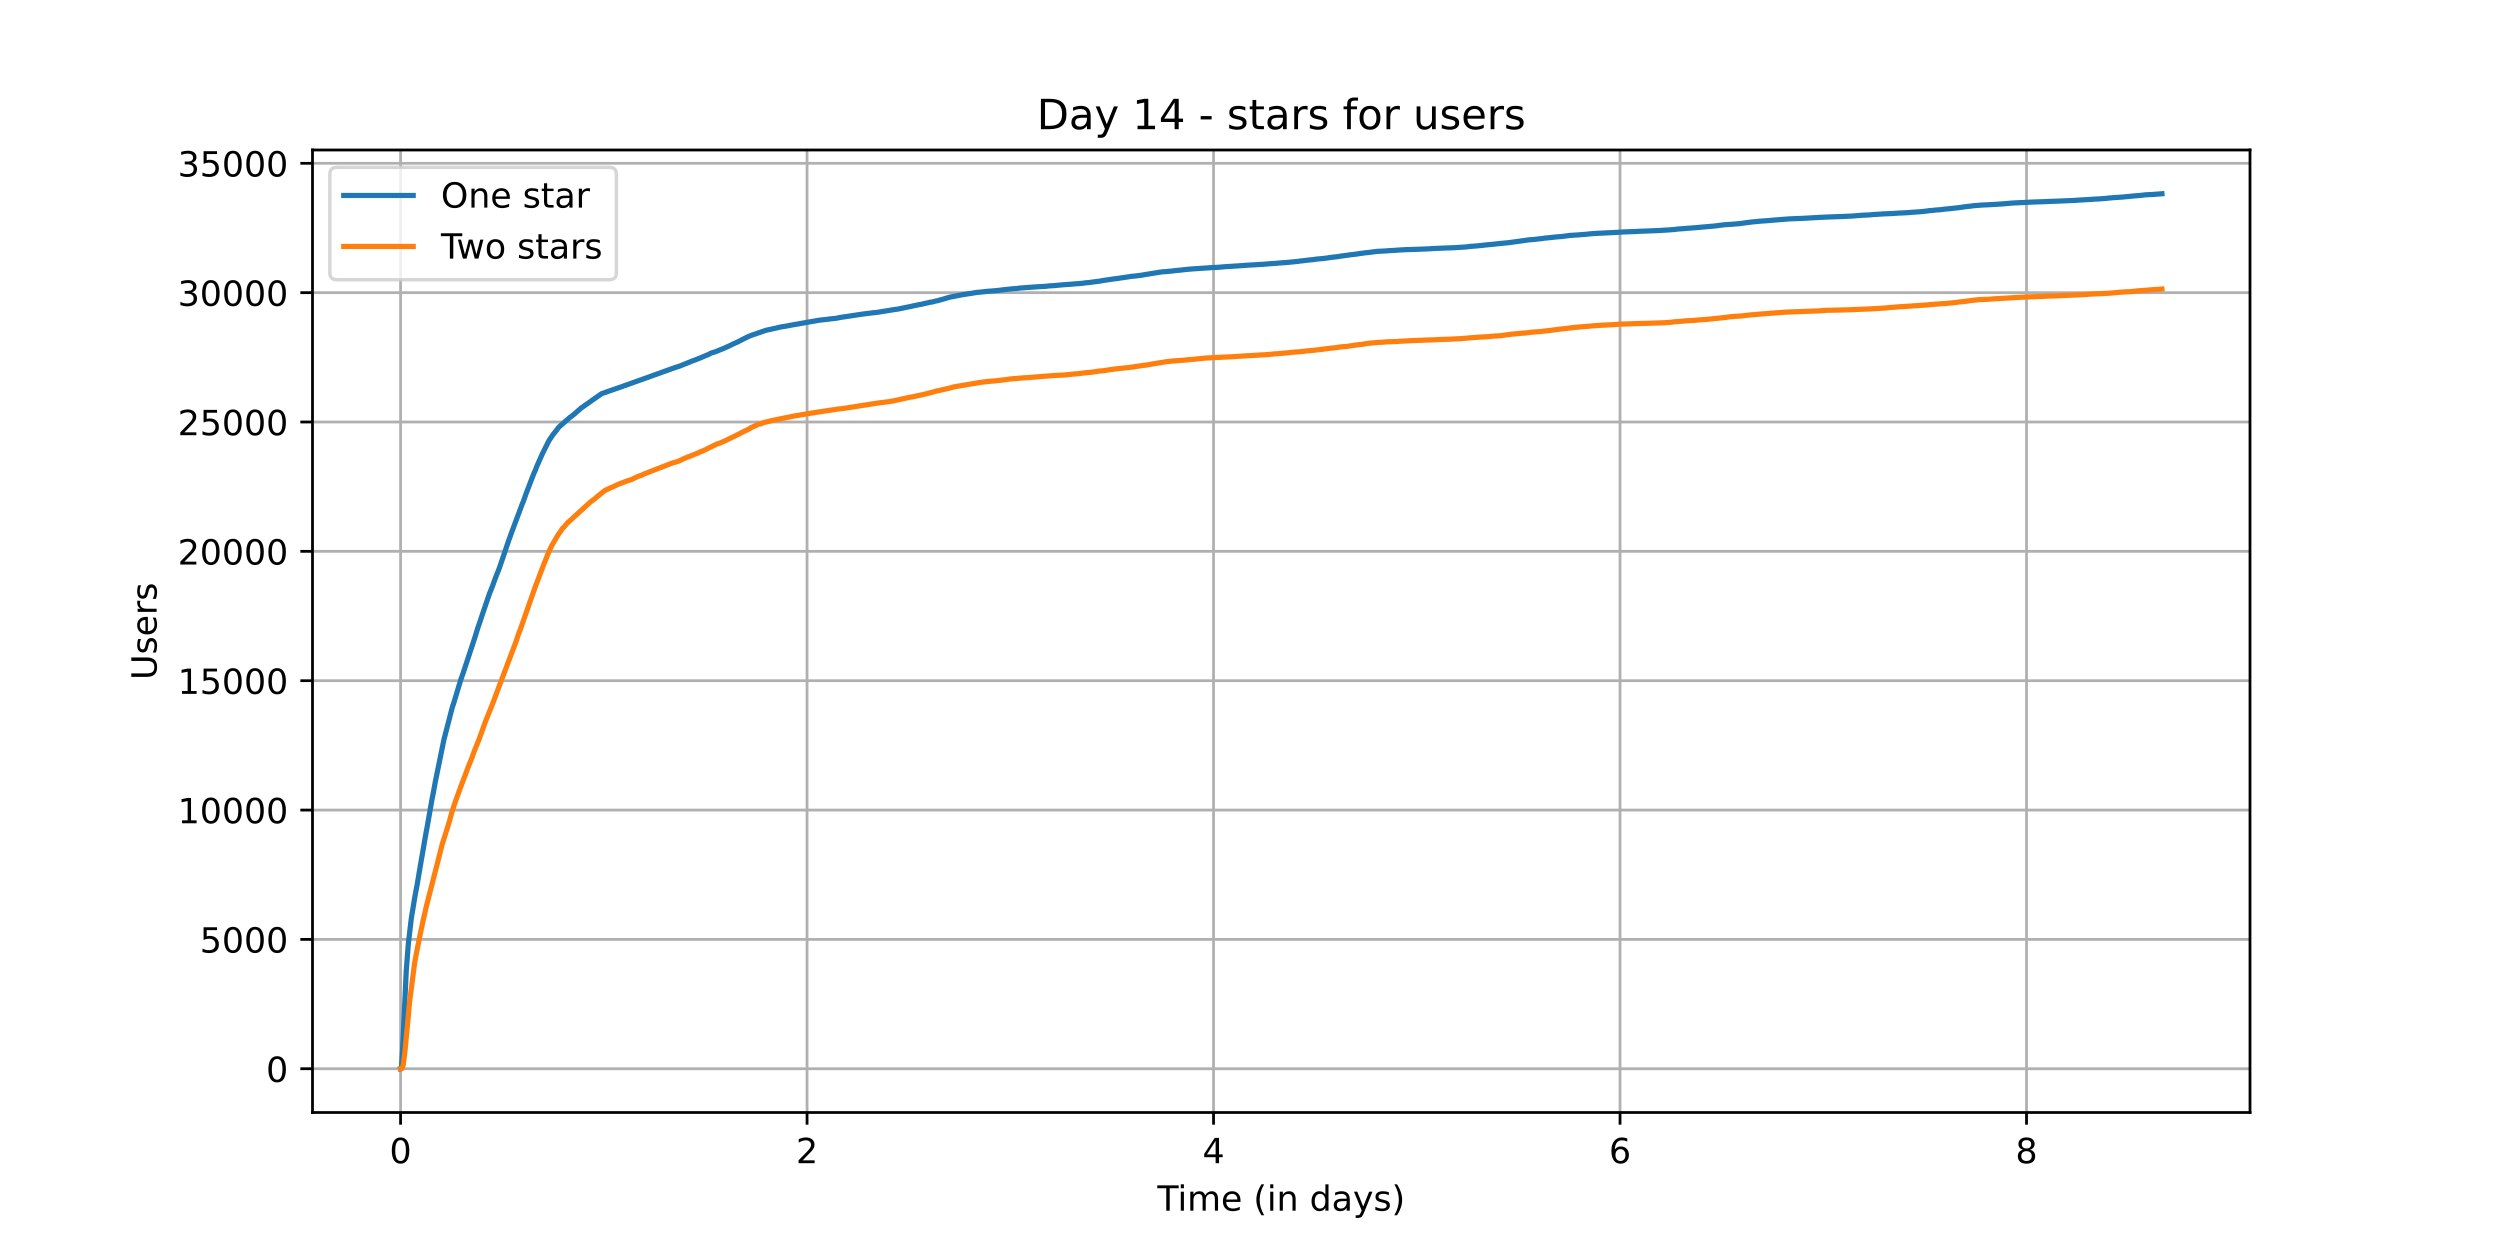 <?xml version="1.0" encoding="utf-8" standalone="no"?>
<!DOCTYPE svg PUBLIC "-//W3C//DTD SVG 1.1//EN"
  "http://www.w3.org/Graphics/SVG/1.1/DTD/svg11.dtd">
<!-- Created with matplotlib (https://matplotlib.org/) -->
<svg height="360pt" version="1.1" viewBox="0 0 720 360" width="720pt" xmlns="http://www.w3.org/2000/svg" xmlns:xlink="http://www.w3.org/1999/xlink">
 <defs>
  <style type="text/css">*{stroke-linecap:butt;stroke-linejoin:round;}</style>
 </defs>
 <g id="figure_1">
  <g id="patch_1">
   <path d="M 0 360 
L 720 360 
L 720 0 
L 0 0 
z
" style="fill:#ffffff;"/>
  </g>
  <g id="axes_1">
   <g id="patch_2">
    <path d="M 90 320.4 
L 648 320.4 
L 648 43.2 
L 90 43.2 
z
" style="fill:#ffffff;"/>
   </g>
   <g id="matplotlib.axis_1">
    <g id="xtick_1">
     <g id="line2d_1">
      <path clip-path="url(#pe69a4f9a57)" d="M 115.364 320.4 
L 115.364 43.2 
" style="fill:none;stroke:#b0b0b0;stroke-linecap:square;stroke-width:0.8;"/>
     </g>
     <g id="line2d_2">
      <defs>
       <path d="M 0 0 
L 0 3.5 
" id="mcbf31150b1" style="stroke:#000000;stroke-width:0.8;"/>
      </defs>
      <g>
       <use style="stroke:#000000;stroke-width:0.8;" x="115.364" xlink:href="#mcbf31150b1" y="320.4"/>
      </g>
     </g>
     <g id="text_1">
      <!-- 0 -->
      <g transform="translate(112.182 334.998)scale(0.1 -0.1)">
       <defs>
        <path d="M 31.781 66.406 
Q 24.172 66.406 20.328 58.906 
Q 16.5 51.422 16.5 36.375 
Q 16.5 21.391 20.328 13.891 
Q 24.172 6.391 31.781 6.391 
Q 39.453 6.391 43.281 13.891 
Q 47.125 21.391 47.125 36.375 
Q 47.125 51.422 43.281 58.906 
Q 39.453 66.406 31.781 66.406 
z
M 31.781 74.219 
Q 44.047 74.219 50.516 64.516 
Q 56.984 54.828 56.984 36.375 
Q 56.984 17.969 50.516 8.266 
Q 44.047 -1.422 31.781 -1.422 
Q 19.531 -1.422 13.062 8.266 
Q 6.594 17.969 6.594 36.375 
Q 6.594 54.828 13.062 64.516 
Q 19.531 74.219 31.781 74.219 
z
" id="DejaVuSans-48"/>
       </defs>
       <use xlink:href="#DejaVuSans-48"/>
      </g>
     </g>
    </g>
    <g id="xtick_2">
     <g id="line2d_3">
      <path clip-path="url(#pe69a4f9a57)" d="M 232.432 320.4 
L 232.432 43.2 
" style="fill:none;stroke:#b0b0b0;stroke-linecap:square;stroke-width:0.8;"/>
     </g>
     <g id="line2d_4">
      <g>
       <use style="stroke:#000000;stroke-width:0.8;" x="232.432" xlink:href="#mcbf31150b1" y="320.4"/>
      </g>
     </g>
     <g id="text_2">
      <!-- 2 -->
      <g transform="translate(229.25 334.998)scale(0.1 -0.1)">
       <defs>
        <path d="M 19.188 8.297 
L 53.609 8.297 
L 53.609 0 
L 7.328 0 
L 7.328 8.297 
Q 12.938 14.109 22.625 23.891 
Q 32.328 33.688 34.812 36.531 
Q 39.547 41.844 41.422 45.531 
Q 43.312 49.219 43.312 52.781 
Q 43.312 58.594 39.234 62.25 
Q 35.156 65.922 28.609 65.922 
Q 23.969 65.922 18.812 64.312 
Q 13.672 62.703 7.812 59.422 
L 7.812 69.391 
Q 13.766 71.781 18.938 73 
Q 24.125 74.219 28.422 74.219 
Q 39.75 74.219 46.484 68.547 
Q 53.219 62.891 53.219 53.422 
Q 53.219 48.922 51.531 44.891 
Q 49.859 40.875 45.406 35.406 
Q 44.188 33.984 37.641 27.219 
Q 31.109 20.453 19.188 8.297 
z
" id="DejaVuSans-50"/>
       </defs>
       <use xlink:href="#DejaVuSans-50"/>
      </g>
     </g>
    </g>
    <g id="xtick_3">
     <g id="line2d_5">
      <path clip-path="url(#pe69a4f9a57)" d="M 349.5 320.4 
L 349.5 43.2 
" style="fill:none;stroke:#b0b0b0;stroke-linecap:square;stroke-width:0.8;"/>
     </g>
     <g id="line2d_6">
      <g>
       <use style="stroke:#000000;stroke-width:0.8;" x="349.5" xlink:href="#mcbf31150b1" y="320.4"/>
      </g>
     </g>
     <g id="text_3">
      <!-- 4 -->
      <g transform="translate(346.319 334.998)scale(0.1 -0.1)">
       <defs>
        <path d="M 37.797 64.312 
L 12.891 25.391 
L 37.797 25.391 
z
M 35.203 72.906 
L 47.609 72.906 
L 47.609 25.391 
L 58.016 25.391 
L 58.016 17.188 
L 47.609 17.188 
L 47.609 0 
L 37.797 0 
L 37.797 17.188 
L 4.891 17.188 
L 4.891 26.703 
z
" id="DejaVuSans-52"/>
       </defs>
       <use xlink:href="#DejaVuSans-52"/>
      </g>
     </g>
    </g>
    <g id="xtick_4">
     <g id="line2d_7">
      <path clip-path="url(#pe69a4f9a57)" d="M 466.568 320.4 
L 466.568 43.2 
" style="fill:none;stroke:#b0b0b0;stroke-linecap:square;stroke-width:0.8;"/>
     </g>
     <g id="line2d_8">
      <g>
       <use style="stroke:#000000;stroke-width:0.8;" x="466.568" xlink:href="#mcbf31150b1" y="320.4"/>
      </g>
     </g>
     <g id="text_4">
      <!-- 6 -->
      <g transform="translate(463.387 334.998)scale(0.1 -0.1)">
       <defs>
        <path d="M 33.016 40.375 
Q 26.375 40.375 22.484 35.828 
Q 18.609 31.297 18.609 23.391 
Q 18.609 15.531 22.484 10.953 
Q 26.375 6.391 33.016 6.391 
Q 39.656 6.391 43.531 10.953 
Q 47.406 15.531 47.406 23.391 
Q 47.406 31.297 43.531 35.828 
Q 39.656 40.375 33.016 40.375 
z
M 52.594 71.297 
L 52.594 62.312 
Q 48.875 64.062 45.094 64.984 
Q 41.312 65.922 37.594 65.922 
Q 27.828 65.922 22.672 59.328 
Q 17.531 52.734 16.797 39.406 
Q 19.672 43.656 24.016 45.922 
Q 28.375 48.188 33.594 48.188 
Q 44.578 48.188 50.953 41.516 
Q 57.328 34.859 57.328 23.391 
Q 57.328 12.156 50.688 5.359 
Q 44.047 -1.422 33.016 -1.422 
Q 20.359 -1.422 13.672 8.266 
Q 6.984 17.969 6.984 36.375 
Q 6.984 53.656 15.188 63.938 
Q 23.391 74.219 37.203 74.219 
Q 40.922 74.219 44.703 73.484 
Q 48.484 72.75 52.594 71.297 
z
" id="DejaVuSans-54"/>
       </defs>
       <use xlink:href="#DejaVuSans-54"/>
      </g>
     </g>
    </g>
    <g id="xtick_5">
     <g id="line2d_9">
      <path clip-path="url(#pe69a4f9a57)" d="M 583.636 320.4 
L 583.636 43.2 
" style="fill:none;stroke:#b0b0b0;stroke-linecap:square;stroke-width:0.8;"/>
     </g>
     <g id="line2d_10">
      <g>
       <use style="stroke:#000000;stroke-width:0.8;" x="583.636" xlink:href="#mcbf31150b1" y="320.4"/>
      </g>
     </g>
     <g id="text_5">
      <!-- 8 -->
      <g transform="translate(580.455 334.998)scale(0.1 -0.1)">
       <defs>
        <path d="M 31.781 34.625 
Q 24.75 34.625 20.719 30.859 
Q 16.703 27.094 16.703 20.516 
Q 16.703 13.922 20.719 10.156 
Q 24.75 6.391 31.781 6.391 
Q 38.812 6.391 42.859 10.172 
Q 46.922 13.969 46.922 20.516 
Q 46.922 27.094 42.891 30.859 
Q 38.875 34.625 31.781 34.625 
z
M 21.922 38.812 
Q 15.578 40.375 12.031 44.719 
Q 8.5 49.078 8.5 55.328 
Q 8.5 64.062 14.719 69.141 
Q 20.953 74.219 31.781 74.219 
Q 42.672 74.219 48.875 69.141 
Q 55.078 64.062 55.078 55.328 
Q 55.078 49.078 51.531 44.719 
Q 48 40.375 41.703 38.812 
Q 48.828 37.156 52.797 32.312 
Q 56.781 27.484 56.781 20.516 
Q 56.781 9.906 50.312 4.234 
Q 43.844 -1.422 31.781 -1.422 
Q 19.734 -1.422 13.25 4.234 
Q 6.781 9.906 6.781 20.516 
Q 6.781 27.484 10.781 32.312 
Q 14.797 37.156 21.922 38.812 
z
M 18.312 54.391 
Q 18.312 48.734 21.844 45.562 
Q 25.391 42.391 31.781 42.391 
Q 38.141 42.391 41.719 45.562 
Q 45.312 48.734 45.312 54.391 
Q 45.312 60.062 41.719 63.234 
Q 38.141 66.406 31.781 66.406 
Q 25.391 66.406 21.844 63.234 
Q 18.312 60.062 18.312 54.391 
z
" id="DejaVuSans-56"/>
       </defs>
       <use xlink:href="#DejaVuSans-56"/>
      </g>
     </g>
    </g>
    <g id="text_6">
     <!-- Time (in days) -->
     <g transform="translate(333.327 348.677)scale(0.1 -0.1)">
      <defs>
       <path d="M -0.297 72.906 
L 61.375 72.906 
L 61.375 64.594 
L 35.5 64.594 
L 35.5 0 
L 25.594 0 
L 25.594 64.594 
L -0.297 64.594 
z
" id="DejaVuSans-84"/>
       <path d="M 9.422 54.688 
L 18.406 54.688 
L 18.406 0 
L 9.422 0 
z
M 9.422 75.984 
L 18.406 75.984 
L 18.406 64.594 
L 9.422 64.594 
z
" id="DejaVuSans-105"/>
       <path d="M 52 44.188 
Q 55.375 50.25 60.062 53.125 
Q 64.75 56 71.094 56 
Q 79.641 56 84.281 50.016 
Q 88.922 44.047 88.922 33.016 
L 88.922 0 
L 79.891 0 
L 79.891 32.719 
Q 79.891 40.578 77.094 44.375 
Q 74.312 48.188 68.609 48.188 
Q 61.625 48.188 57.562 43.547 
Q 53.516 38.922 53.516 30.906 
L 53.516 0 
L 44.484 0 
L 44.484 32.719 
Q 44.484 40.625 41.703 44.406 
Q 38.922 48.188 33.109 48.188 
Q 26.219 48.188 22.156 43.531 
Q 18.109 38.875 18.109 30.906 
L 18.109 0 
L 9.078 0 
L 9.078 54.688 
L 18.109 54.688 
L 18.109 46.188 
Q 21.188 51.219 25.484 53.609 
Q 29.781 56 35.688 56 
Q 41.656 56 45.828 52.969 
Q 50 49.953 52 44.188 
z
" id="DejaVuSans-109"/>
       <path d="M 56.203 29.594 
L 56.203 25.203 
L 14.891 25.203 
Q 15.484 15.922 20.484 11.062 
Q 25.484 6.203 34.422 6.203 
Q 39.594 6.203 44.453 7.469 
Q 49.312 8.734 54.109 11.281 
L 54.109 2.781 
Q 49.266 0.734 44.188 -0.344 
Q 39.109 -1.422 33.891 -1.422 
Q 20.797 -1.422 13.156 6.188 
Q 5.516 13.812 5.516 26.812 
Q 5.516 40.234 12.766 48.109 
Q 20.016 56 32.328 56 
Q 43.359 56 49.781 48.891 
Q 56.203 41.797 56.203 29.594 
z
M 47.219 32.234 
Q 47.125 39.594 43.094 43.984 
Q 39.062 48.391 32.422 48.391 
Q 24.906 48.391 20.391 44.141 
Q 15.875 39.891 15.188 32.172 
z
" id="DejaVuSans-101"/>
       <path id="DejaVuSans-32"/>
       <path d="M 31 75.875 
Q 24.469 64.656 21.281 53.656 
Q 18.109 42.672 18.109 31.391 
Q 18.109 20.125 21.312 9.062 
Q 24.516 -2 31 -13.188 
L 23.188 -13.188 
Q 15.875 -1.703 12.234 9.375 
Q 8.594 20.453 8.594 31.391 
Q 8.594 42.281 12.203 53.312 
Q 15.828 64.359 23.188 75.875 
z
" id="DejaVuSans-40"/>
       <path d="M 54.891 33.016 
L 54.891 0 
L 45.906 0 
L 45.906 32.719 
Q 45.906 40.484 42.875 44.328 
Q 39.844 48.188 33.797 48.188 
Q 26.516 48.188 22.312 43.547 
Q 18.109 38.922 18.109 30.906 
L 18.109 0 
L 9.078 0 
L 9.078 54.688 
L 18.109 54.688 
L 18.109 46.188 
Q 21.344 51.125 25.703 53.562 
Q 30.078 56 35.797 56 
Q 45.219 56 50.047 50.172 
Q 54.891 44.344 54.891 33.016 
z
" id="DejaVuSans-110"/>
       <path d="M 45.406 46.391 
L 45.406 75.984 
L 54.391 75.984 
L 54.391 0 
L 45.406 0 
L 45.406 8.203 
Q 42.578 3.328 38.25 0.953 
Q 33.938 -1.422 27.875 -1.422 
Q 17.969 -1.422 11.734 6.484 
Q 5.516 14.406 5.516 27.297 
Q 5.516 40.188 11.734 48.094 
Q 17.969 56 27.875 56 
Q 33.938 56 38.25 53.625 
Q 42.578 51.266 45.406 46.391 
z
M 14.797 27.297 
Q 14.797 17.391 18.875 11.75 
Q 22.953 6.109 30.078 6.109 
Q 37.203 6.109 41.297 11.75 
Q 45.406 17.391 45.406 27.297 
Q 45.406 37.203 41.297 42.844 
Q 37.203 48.484 30.078 48.484 
Q 22.953 48.484 18.875 42.844 
Q 14.797 37.203 14.797 27.297 
z
" id="DejaVuSans-100"/>
       <path d="M 34.281 27.484 
Q 23.391 27.484 19.188 25 
Q 14.984 22.516 14.984 16.5 
Q 14.984 11.719 18.141 8.906 
Q 21.297 6.109 26.703 6.109 
Q 34.188 6.109 38.703 11.406 
Q 43.219 16.703 43.219 25.484 
L 43.219 27.484 
z
M 52.203 31.203 
L 52.203 0 
L 43.219 0 
L 43.219 8.297 
Q 40.141 3.328 35.547 0.953 
Q 30.953 -1.422 24.312 -1.422 
Q 15.922 -1.422 10.953 3.297 
Q 6 8.016 6 15.922 
Q 6 25.141 12.172 29.828 
Q 18.359 34.516 30.609 34.516 
L 43.219 34.516 
L 43.219 35.406 
Q 43.219 41.609 39.141 45 
Q 35.062 48.391 27.688 48.391 
Q 23 48.391 18.547 47.266 
Q 14.109 46.141 10.016 43.891 
L 10.016 52.203 
Q 14.938 54.109 19.578 55.047 
Q 24.219 56 28.609 56 
Q 40.484 56 46.344 49.844 
Q 52.203 43.703 52.203 31.203 
z
" id="DejaVuSans-97"/>
       <path d="M 32.172 -5.078 
Q 28.375 -14.844 24.75 -17.812 
Q 21.141 -20.797 15.094 -20.797 
L 7.906 -20.797 
L 7.906 -13.281 
L 13.188 -13.281 
Q 16.891 -13.281 18.938 -11.516 
Q 21 -9.766 23.484 -3.219 
L 25.094 0.875 
L 2.984 54.688 
L 12.5 54.688 
L 29.594 11.922 
L 46.688 54.688 
L 56.203 54.688 
z
" id="DejaVuSans-121"/>
       <path d="M 44.281 53.078 
L 44.281 44.578 
Q 40.484 46.531 36.375 47.5 
Q 32.281 48.484 27.875 48.484 
Q 21.188 48.484 17.844 46.438 
Q 14.5 44.391 14.5 40.281 
Q 14.5 37.156 16.891 35.375 
Q 19.281 33.594 26.516 31.984 
L 29.594 31.297 
Q 39.156 29.25 43.188 25.516 
Q 47.219 21.781 47.219 15.094 
Q 47.219 7.469 41.188 3.016 
Q 35.156 -1.422 24.609 -1.422 
Q 20.219 -1.422 15.453 -0.562 
Q 10.688 0.297 5.422 2 
L 5.422 11.281 
Q 10.406 8.688 15.234 7.391 
Q 20.062 6.109 24.812 6.109 
Q 31.156 6.109 34.562 8.281 
Q 37.984 10.453 37.984 14.406 
Q 37.984 18.062 35.516 20.016 
Q 33.062 21.969 24.703 23.781 
L 21.578 24.516 
Q 13.234 26.266 9.516 29.906 
Q 5.812 33.547 5.812 39.891 
Q 5.812 47.609 11.281 51.797 
Q 16.75 56 26.812 56 
Q 31.781 56 36.172 55.266 
Q 40.578 54.547 44.281 53.078 
z
" id="DejaVuSans-115"/>
       <path d="M 8.016 75.875 
L 15.828 75.875 
Q 23.141 64.359 26.781 53.312 
Q 30.422 42.281 30.422 31.391 
Q 30.422 20.453 26.781 9.375 
Q 23.141 -1.703 15.828 -13.188 
L 8.016 -13.188 
Q 14.5 -2 17.703 9.062 
Q 20.906 20.125 20.906 31.391 
Q 20.906 42.672 17.703 53.656 
Q 14.5 64.656 8.016 75.875 
z
" id="DejaVuSans-41"/>
      </defs>
      <use xlink:href="#DejaVuSans-84"/>
      <use x="57.959" xlink:href="#DejaVuSans-105"/>
      <use x="85.742" xlink:href="#DejaVuSans-109"/>
      <use x="183.154" xlink:href="#DejaVuSans-101"/>
      <use x="244.678" xlink:href="#DejaVuSans-32"/>
      <use x="276.465" xlink:href="#DejaVuSans-40"/>
      <use x="315.479" xlink:href="#DejaVuSans-105"/>
      <use x="343.262" xlink:href="#DejaVuSans-110"/>
      <use x="406.641" xlink:href="#DejaVuSans-32"/>
      <use x="438.428" xlink:href="#DejaVuSans-100"/>
      <use x="501.904" xlink:href="#DejaVuSans-97"/>
      <use x="563.184" xlink:href="#DejaVuSans-121"/>
      <use x="622.363" xlink:href="#DejaVuSans-115"/>
      <use x="674.463" xlink:href="#DejaVuSans-41"/>
     </g>
    </g>
   </g>
   <g id="matplotlib.axis_2">
    <g id="ytick_1">
     <g id="line2d_11">
      <path clip-path="url(#pe69a4f9a57)" d="M 90 307.8 
L 648 307.8 
" style="fill:none;stroke:#b0b0b0;stroke-linecap:square;stroke-width:0.8;"/>
     </g>
     <g id="line2d_12">
      <defs>
       <path d="M 0 0 
L -3.5 0 
" id="m8e184d12b5" style="stroke:#000000;stroke-width:0.8;"/>
      </defs>
      <g>
       <use style="stroke:#000000;stroke-width:0.8;" x="90" xlink:href="#m8e184d12b5" y="307.8"/>
      </g>
     </g>
     <g id="text_7">
      <!-- 0 -->
      <g transform="translate(76.638 311.599)scale(0.1 -0.1)">
       <use xlink:href="#DejaVuSans-48"/>
      </g>
     </g>
    </g>
    <g id="ytick_2">
     <g id="line2d_13">
      <path clip-path="url(#pe69a4f9a57)" d="M 90 270.547 
L 648 270.547 
" style="fill:none;stroke:#b0b0b0;stroke-linecap:square;stroke-width:0.8;"/>
     </g>
     <g id="line2d_14">
      <g>
       <use style="stroke:#000000;stroke-width:0.8;" x="90" xlink:href="#m8e184d12b5" y="270.547"/>
      </g>
     </g>
     <g id="text_8">
      <!-- 5000 -->
      <g transform="translate(57.55 274.346)scale(0.1 -0.1)">
       <defs>
        <path d="M 10.797 72.906 
L 49.516 72.906 
L 49.516 64.594 
L 19.828 64.594 
L 19.828 46.734 
Q 21.969 47.469 24.109 47.828 
Q 26.266 48.188 28.422 48.188 
Q 40.625 48.188 47.75 41.5 
Q 54.891 34.812 54.891 23.391 
Q 54.891 11.625 47.562 5.094 
Q 40.234 -1.422 26.906 -1.422 
Q 22.312 -1.422 17.547 -0.641 
Q 12.797 0.141 7.719 1.703 
L 7.719 11.625 
Q 12.109 9.234 16.797 8.062 
Q 21.484 6.891 26.703 6.891 
Q 35.156 6.891 40.078 11.328 
Q 45.016 15.766 45.016 23.391 
Q 45.016 31 40.078 35.438 
Q 35.156 39.891 26.703 39.891 
Q 22.75 39.891 18.812 39.016 
Q 14.891 38.141 10.797 36.281 
z
" id="DejaVuSans-53"/>
       </defs>
       <use xlink:href="#DejaVuSans-53"/>
       <use x="63.623" xlink:href="#DejaVuSans-48"/>
       <use x="127.246" xlink:href="#DejaVuSans-48"/>
       <use x="190.869" xlink:href="#DejaVuSans-48"/>
      </g>
     </g>
    </g>
    <g id="ytick_3">
     <g id="line2d_15">
      <path clip-path="url(#pe69a4f9a57)" d="M 90 233.294 
L 648 233.294 
" style="fill:none;stroke:#b0b0b0;stroke-linecap:square;stroke-width:0.8;"/>
     </g>
     <g id="line2d_16">
      <g>
       <use style="stroke:#000000;stroke-width:0.8;" x="90" xlink:href="#m8e184d12b5" y="233.294"/>
      </g>
     </g>
     <g id="text_9">
      <!-- 10000 -->
      <g transform="translate(51.188 237.094)scale(0.1 -0.1)">
       <defs>
        <path d="M 12.406 8.297 
L 28.516 8.297 
L 28.516 63.922 
L 10.984 60.406 
L 10.984 69.391 
L 28.422 72.906 
L 38.281 72.906 
L 38.281 8.297 
L 54.391 8.297 
L 54.391 0 
L 12.406 0 
z
" id="DejaVuSans-49"/>
       </defs>
       <use xlink:href="#DejaVuSans-49"/>
       <use x="63.623" xlink:href="#DejaVuSans-48"/>
       <use x="127.246" xlink:href="#DejaVuSans-48"/>
       <use x="190.869" xlink:href="#DejaVuSans-48"/>
       <use x="254.492" xlink:href="#DejaVuSans-48"/>
      </g>
     </g>
    </g>
    <g id="ytick_4">
     <g id="line2d_17">
      <path clip-path="url(#pe69a4f9a57)" d="M 90 196.042 
L 648 196.042 
" style="fill:none;stroke:#b0b0b0;stroke-linecap:square;stroke-width:0.8;"/>
     </g>
     <g id="line2d_18">
      <g>
       <use style="stroke:#000000;stroke-width:0.8;" x="90" xlink:href="#m8e184d12b5" y="196.042"/>
      </g>
     </g>
     <g id="text_10">
      <!-- 15000 -->
      <g transform="translate(51.188 199.841)scale(0.1 -0.1)">
       <use xlink:href="#DejaVuSans-49"/>
       <use x="63.623" xlink:href="#DejaVuSans-53"/>
       <use x="127.246" xlink:href="#DejaVuSans-48"/>
       <use x="190.869" xlink:href="#DejaVuSans-48"/>
       <use x="254.492" xlink:href="#DejaVuSans-48"/>
      </g>
     </g>
    </g>
    <g id="ytick_5">
     <g id="line2d_19">
      <path clip-path="url(#pe69a4f9a57)" d="M 90 158.789 
L 648 158.789 
" style="fill:none;stroke:#b0b0b0;stroke-linecap:square;stroke-width:0.8;"/>
     </g>
     <g id="line2d_20">
      <g>
       <use style="stroke:#000000;stroke-width:0.8;" x="90" xlink:href="#m8e184d12b5" y="158.789"/>
      </g>
     </g>
     <g id="text_11">
      <!-- 20000 -->
      <g transform="translate(51.188 162.588)scale(0.1 -0.1)">
       <use xlink:href="#DejaVuSans-50"/>
       <use x="63.623" xlink:href="#DejaVuSans-48"/>
       <use x="127.246" xlink:href="#DejaVuSans-48"/>
       <use x="190.869" xlink:href="#DejaVuSans-48"/>
       <use x="254.492" xlink:href="#DejaVuSans-48"/>
      </g>
     </g>
    </g>
    <g id="ytick_6">
     <g id="line2d_21">
      <path clip-path="url(#pe69a4f9a57)" d="M 90 121.536 
L 648 121.536 
" style="fill:none;stroke:#b0b0b0;stroke-linecap:square;stroke-width:0.8;"/>
     </g>
     <g id="line2d_22">
      <g>
       <use style="stroke:#000000;stroke-width:0.8;" x="90" xlink:href="#m8e184d12b5" y="121.536"/>
      </g>
     </g>
     <g id="text_12">
      <!-- 25000 -->
      <g transform="translate(51.188 125.335)scale(0.1 -0.1)">
       <use xlink:href="#DejaVuSans-50"/>
       <use x="63.623" xlink:href="#DejaVuSans-53"/>
       <use x="127.246" xlink:href="#DejaVuSans-48"/>
       <use x="190.869" xlink:href="#DejaVuSans-48"/>
       <use x="254.492" xlink:href="#DejaVuSans-48"/>
      </g>
     </g>
    </g>
    <g id="ytick_7">
     <g id="line2d_23">
      <path clip-path="url(#pe69a4f9a57)" d="M 90 84.283 
L 648 84.283 
" style="fill:none;stroke:#b0b0b0;stroke-linecap:square;stroke-width:0.8;"/>
     </g>
     <g id="line2d_24">
      <g>
       <use style="stroke:#000000;stroke-width:0.8;" x="90" xlink:href="#m8e184d12b5" y="84.283"/>
      </g>
     </g>
     <g id="text_13">
      <!-- 30000 -->
      <g transform="translate(51.188 88.083)scale(0.1 -0.1)">
       <defs>
        <path d="M 40.578 39.312 
Q 47.656 37.797 51.625 33 
Q 55.609 28.219 55.609 21.188 
Q 55.609 10.406 48.188 4.484 
Q 40.766 -1.422 27.094 -1.422 
Q 22.516 -1.422 17.656 -0.516 
Q 12.797 0.391 7.625 2.203 
L 7.625 11.719 
Q 11.719 9.328 16.594 8.109 
Q 21.484 6.891 26.812 6.891 
Q 36.078 6.891 40.938 10.547 
Q 45.797 14.203 45.797 21.188 
Q 45.797 27.641 41.281 31.266 
Q 36.766 34.906 28.719 34.906 
L 20.219 34.906 
L 20.219 43.016 
L 29.109 43.016 
Q 36.375 43.016 40.234 45.922 
Q 44.094 48.828 44.094 54.297 
Q 44.094 59.906 40.109 62.906 
Q 36.141 65.922 28.719 65.922 
Q 24.656 65.922 20.016 65.031 
Q 15.375 64.156 9.812 62.312 
L 9.812 71.094 
Q 15.438 72.656 20.344 73.438 
Q 25.25 74.219 29.594 74.219 
Q 40.828 74.219 47.359 69.109 
Q 53.906 64.016 53.906 55.328 
Q 53.906 49.266 50.438 45.094 
Q 46.969 40.922 40.578 39.312 
z
" id="DejaVuSans-51"/>
       </defs>
       <use xlink:href="#DejaVuSans-51"/>
       <use x="63.623" xlink:href="#DejaVuSans-48"/>
       <use x="127.246" xlink:href="#DejaVuSans-48"/>
       <use x="190.869" xlink:href="#DejaVuSans-48"/>
       <use x="254.492" xlink:href="#DejaVuSans-48"/>
      </g>
     </g>
    </g>
    <g id="ytick_8">
     <g id="line2d_25">
      <path clip-path="url(#pe69a4f9a57)" d="M 90 47.031 
L 648 47.031 
" style="fill:none;stroke:#b0b0b0;stroke-linecap:square;stroke-width:0.8;"/>
     </g>
     <g id="line2d_26">
      <g>
       <use style="stroke:#000000;stroke-width:0.8;" x="90" xlink:href="#m8e184d12b5" y="47.031"/>
      </g>
     </g>
     <g id="text_14">
      <!-- 35000 -->
      <g transform="translate(51.188 50.83)scale(0.1 -0.1)">
       <use xlink:href="#DejaVuSans-51"/>
       <use x="63.623" xlink:href="#DejaVuSans-53"/>
       <use x="127.246" xlink:href="#DejaVuSans-48"/>
       <use x="190.869" xlink:href="#DejaVuSans-48"/>
       <use x="254.492" xlink:href="#DejaVuSans-48"/>
      </g>
     </g>
    </g>
    <g id="text_15">
     <!-- Users -->
     <g transform="translate(45.108 195.801)rotate(-90)scale(0.1 -0.1)">
      <defs>
       <path d="M 8.688 72.906 
L 18.609 72.906 
L 18.609 28.609 
Q 18.609 16.891 22.844 11.734 
Q 27.094 6.594 36.625 6.594 
Q 46.094 6.594 50.344 11.734 
Q 54.594 16.891 54.594 28.609 
L 54.594 72.906 
L 64.5 72.906 
L 64.5 27.391 
Q 64.5 13.141 57.438 5.859 
Q 50.391 -1.422 36.625 -1.422 
Q 22.797 -1.422 15.734 5.859 
Q 8.688 13.141 8.688 27.391 
z
" id="DejaVuSans-85"/>
       <path d="M 41.109 46.297 
Q 39.594 47.172 37.812 47.578 
Q 36.031 48 33.891 48 
Q 26.266 48 22.188 43.047 
Q 18.109 38.094 18.109 28.812 
L 18.109 0 
L 9.078 0 
L 9.078 54.688 
L 18.109 54.688 
L 18.109 46.188 
Q 20.953 51.172 25.484 53.578 
Q 30.031 56 36.531 56 
Q 37.453 56 38.578 55.875 
Q 39.703 55.766 41.062 55.516 
z
" id="DejaVuSans-114"/>
      </defs>
      <use xlink:href="#DejaVuSans-85"/>
      <use x="73.193" xlink:href="#DejaVuSans-115"/>
      <use x="125.293" xlink:href="#DejaVuSans-101"/>
      <use x="186.816" xlink:href="#DejaVuSans-114"/>
      <use x="227.93" xlink:href="#DejaVuSans-115"/>
     </g>
    </g>
   </g>
   <g id="line2d_27">
    <path clip-path="url(#pe69a4f9a57)" d="M 115.364 307.8 
L 115.509 307.763 
L 115.629 307.301 
L 115.912 302.868 
L 116.999 279.659 
L 117.603 271.754 
L 118.449 264.542 
L 119.538 257.956 
L 120.182 254.543 
L 120.826 250.699 
L 121.269 248.106 
L 121.672 245.811 
L 122.075 243.435 
L 122.397 241.572 
L 122.84 239.061 
L 123.002 238.271 
L 124.411 230.21 
L 124.693 228.832 
L 125.378 225.121 
L 127.836 213.081 
L 130.293 203.574 
L 130.575 202.814 
L 132.711 195.744 
L 133.395 193.807 
L 136.825 183.42 
L 137.59 180.895 
L 138.195 179.159 
L 139.242 176 
L 139.443 175.448 
L 140.41 172.587 
L 140.652 171.887 
L 140.974 170.971 
L 141.457 169.741 
L 141.94 168.527 
L 142.545 166.813 
L 143.754 163.758 
L 144.64 161.181 
L 146.654 155.22 
L 146.776 154.952 
L 147.339 153.35 
L 150.523 144.834 
L 150.563 144.819 
L 151.167 143.165 
L 151.53 142.115 
L 152.013 140.87 
L 153.101 138.009 
L 153.867 136.08 
L 154.149 135.513 
L 154.592 134.329 
L 156.245 130.604 
L 157.856 127.377 
L 158.219 126.714 
L 159.347 125.068 
L 159.791 124.524 
L 160.032 124.226 
L 160.757 123.242 
L 161.322 122.676 
L 164.102 120.232 
L 164.505 119.972 
L 165.674 119.018 
L 165.794 118.914 
L 166.56 118.221 
L 166.923 117.93 
L 167.286 117.573 
L 170.348 115.427 
L 170.63 115.211 
L 173.288 113.363 
L 178.848 111.433 
L 179.212 111.329 
L 179.617 111.15 
L 179.859 111.046 
L 180.222 110.949 
L 194.448 105.845 
L 195.133 105.629 
L 195.415 105.547 
L 195.979 105.339 
L 196.744 105.033 
L 199.605 103.878 
L 199.967 103.744 
L 200.289 103.64 
L 200.773 103.454 
L 200.974 103.349 
L 201.619 103.118 
L 203.27 102.396 
L 203.512 102.306 
L 204.036 102.098 
L 204.6 101.777 
L 205.003 101.613 
L 206.009 101.315 
L 208.669 100.235 
L 209.153 100.012 
L 210.442 99.423 
L 211.087 99.08 
L 211.53 98.894 
L 212.619 98.41 
L 212.861 98.261 
L 213.143 98.141 
L 213.424 97.978 
L 213.788 97.784 
L 215.521 96.934 
L 215.964 96.748 
L 216.689 96.473 
L 220.638 95.117 
L 223.902 94.401 
L 224.144 94.334 
L 224.547 94.23 
L 235.907 92.218 
L 236.915 92.114 
L 238.405 91.943 
L 239.17 91.838 
L 240.54 91.697 
L 241.184 91.6 
L 241.99 91.421 
L 244.689 91.026 
L 245.334 90.922 
L 248.395 90.46 
L 249.241 90.356 
L 251.215 90.102 
L 252.383 89.998 
L 257.743 89.126 
L 258.509 89.029 
L 259.153 88.903 
L 264.069 87.875 
L 264.794 87.718 
L 265.479 87.614 
L 265.882 87.502 
L 266.285 87.398 
L 266.93 87.271 
L 267.374 87.174 
L 267.777 87.063 
L 268.463 86.966 
L 269.511 86.69 
L 270.075 86.593 
L 270.558 86.444 
L 271.727 86.124 
L 272.291 85.937 
L 273.661 85.55 
L 274.225 85.461 
L 274.588 85.386 
L 275.112 85.289 
L 275.837 85.125 
L 276.442 85.021 
L 277.086 84.894 
L 281.398 84.216 
L 282.486 84.112 
L 284.138 83.918 
L 285.589 83.814 
L 286.677 83.725 
L 287.643 83.62 
L 287.925 83.583 
L 288.771 83.479 
L 289.254 83.412 
L 290.342 83.307 
L 291.752 83.158 
L 293.122 83.054 
L 293.646 82.965 
L 295.176 82.86 
L 296.224 82.771 
L 297.677 82.667 
L 298.563 82.607 
L 300.378 82.503 
L 301.264 82.451 
L 302.029 82.346 
L 302.875 82.302 
L 304.204 82.197 
L 305.494 82.071 
L 306.743 81.966 
L 307.629 81.914 
L 308.636 81.84 
L 309.844 81.735 
L 310.852 81.661 
L 311.94 81.564 
L 312.503 81.467 
L 313.671 81.363 
L 315.807 81.08 
L 316.693 80.983 
L 317.096 80.886 
L 317.7 80.782 
L 320.722 80.335 
L 321.527 80.238 
L 322.011 80.171 
L 325.113 79.709 
L 325.717 79.605 
L 326.161 79.56 
L 327.289 79.463 
L 327.854 79.366 
L 328.741 79.269 
L 329.425 79.135 
L 334.545 78.308 
L 335.916 78.211 
L 336.399 78.152 
L 337.366 78.077 
L 338.172 77.973 
L 338.615 77.913 
L 339.783 77.809 
L 341.314 77.638 
L 342.401 77.533 
L 343.529 77.436 
L 345.181 77.332 
L 346.107 77.265 
L 347.759 77.161 
L 348.806 77.079 
L 350.981 76.974 
L 352.189 76.863 
L 353.519 76.758 
L 354.284 76.729 
L 355.654 76.624 
L 356.46 76.587 
L 357.869 76.483 
L 358.876 76.401 
L 360.648 76.296 
L 361.455 76.259 
L 362.904 76.155 
L 363.67 76.125 
L 364.919 76.021 
L 365.967 75.931 
L 367.699 75.827 
L 368.183 75.767 
L 369.632 75.663 
L 370.599 75.596 
L 371.647 75.492 
L 372.815 75.38 
L 373.862 75.276 
L 374.184 75.209 
L 375.191 75.104 
L 377.085 74.866 
L 378.293 74.769 
L 378.938 74.642 
L 380.146 74.531 
L 381.274 74.441 
L 381.516 74.374 
L 382.443 74.277 
L 383.047 74.166 
L 383.895 74.061 
L 385.225 73.92 
L 385.788 73.815 
L 388.207 73.48 
L 388.932 73.376 
L 390.504 73.197 
L 391.109 73.1 
L 391.592 73.026 
L 392.398 72.921 
L 392.922 72.839 
L 393.971 72.735 
L 395.825 72.504 
L 396.469 72.4 
L 397.276 72.363 
L 399.29 72.258 
L 400.338 72.176 
L 402.111 72.072 
L 403.077 71.997 
L 405.132 71.893 
L 405.816 71.878 
L 408.837 71.774 
L 409.604 71.744 
L 412.022 71.64 
L 412.465 71.588 
L 415.042 71.483 
L 415.888 71.439 
L 418.949 71.334 
L 419.957 71.26 
L 421.729 71.156 
L 422.816 71.059 
L 423.461 70.954 
L 423.825 70.932 
L 425.315 70.835 
L 425.798 70.768 
L 426.805 70.679 
L 427.087 70.634 
L 428.054 70.537 
L 428.456 70.492 
L 429.665 70.388 
L 431.156 70.224 
L 432.042 70.12 
L 433.21 70.016 
L 434.338 69.911 
L 436.756 69.576 
L 437.562 69.472 
L 440.301 69.077 
L 441.671 68.973 
L 443.282 68.786 
L 444.249 68.682 
L 444.813 68.578 
L 446.061 68.473 
L 447.673 68.287 
L 448.842 68.183 
L 449.768 68.123 
L 452.064 67.81 
L 453.635 67.706 
L 454.521 67.654 
L 455.649 67.55 
L 456.535 67.497 
L 457.502 67.393 
L 458.711 67.281 
L 460.282 67.177 
L 460.967 67.162 
L 462.9 67.058 
L 463.706 67.021 
L 465.72 66.924 
L 466.123 66.894 
L 467.654 66.797 
L 467.976 66.782 
L 471.037 66.678 
L 471.964 66.618 
L 474.824 66.514 
L 475.589 66.484 
L 478.006 66.38 
L 478.933 66.313 
L 480.745 66.208 
L 481.108 66.179 
L 482.518 66.074 
L 483.123 65.963 
L 484.774 65.858 
L 486.023 65.739 
L 487.553 65.642 
L 487.795 65.62 
L 489.004 65.516 
L 490.172 65.404 
L 491.461 65.299 
L 492.588 65.195 
L 493.797 65.091 
L 495.771 64.838 
L 496.496 64.748 
L 496.778 64.711 
L 498.43 64.614 
L 498.833 64.584 
L 499.881 64.495 
L 501.129 64.39 
L 503.588 64.048 
L 504.433 63.943 
L 505.763 63.809 
L 506.851 63.705 
L 507.858 63.631 
L 509.389 63.526 
L 510.678 63.4 
L 512.088 63.295 
L 513.094 63.213 
L 514.424 63.109 
L 515.431 63.034 
L 518.009 62.93 
L 518.734 62.908 
L 520.708 62.804 
L 521.111 62.774 
L 523.125 62.669 
L 524.051 62.602 
L 526.549 62.498 
L 527.355 62.461 
L 530.497 62.356 
L 531.303 62.319 
L 533.518 62.215 
L 534.525 62.133 
L 535.814 62.029 
L 536.7 61.977 
L 538.718 61.88 
L 539.241 61.798 
L 541.095 61.693 
L 542.102 61.619 
L 544.518 61.515 
L 545.324 61.477 
L 546.734 61.373 
L 547.499 61.343 
L 549.553 61.239 
L 550.601 61.149 
L 552.011 61.045 
L 552.937 60.986 
L 553.984 60.881 
L 554.427 60.829 
L 555.314 60.725 
L 555.636 60.665 
L 556.885 60.568 
L 557.368 60.494 
L 558.779 60.404 
L 559.061 60.367 
L 559.786 60.27 
L 560.229 60.211 
L 561.398 60.106 
L 562.768 59.957 
L 563.776 59.853 
L 566.234 59.503 
L 567.161 59.406 
L 567.403 59.384 
L 568.129 59.287 
L 568.572 59.227 
L 569.941 59.13 
L 570.385 59.078 
L 572.641 58.974 
L 573.527 58.922 
L 575.22 58.817 
L 576.107 58.765 
L 577.517 58.661 
L 578.806 58.534 
L 580.377 58.43 
L 581.183 58.393 
L 583.721 58.288 
L 584.647 58.221 
L 587.507 58.117 
L 588.192 58.102 
L 590.529 57.998 
L 591.254 57.976 
L 593.912 57.871 
L 594.718 57.834 
L 597.377 57.73 
L 598.383 57.648 
L 600.236 57.543 
L 600.639 57.514 
L 602.492 57.409 
L 602.935 57.365 
L 604.949 57.26 
L 605.352 57.223 
L 606.762 57.119 
L 607.084 57.059 
L 608.252 56.97 
L 608.534 56.925 
L 609.42 56.873 
L 611.112 56.769 
L 612.362 56.642 
L 613.49 56.545 
L 613.691 56.515 
L 614.9 56.403 
L 616.269 56.299 
L 617.881 56.113 
L 619.896 56.009 
L 620.903 55.934 
L 622.274 55.83 
L 622.636 55.8 
L 622.636 55.8 
" style="fill:none;stroke:#1f77b4;stroke-linecap:square;stroke-width:1.5;"/>
   </g>
   <g id="line2d_28">
    <path clip-path="url(#pe69a4f9a57)" d="M 115.364 307.8 
L 115.75 307.711 
L 115.912 307.42 
L 116.153 306.526 
L 116.637 302.659 
L 117.322 295.544 
L 117.966 288.54 
L 119.416 277.305 
L 120.021 274.049 
L 121.109 268.647 
L 121.874 265.049 
L 122.8 260.981 
L 124.814 253.113 
L 125.096 252.018 
L 126.184 247.786 
L 127.272 243.442 
L 127.433 242.921 
L 127.917 241.378 
L 129.125 237.534 
L 129.366 236.774 
L 130.051 234.241 
L 130.898 231.559 
L 131.784 229.107 
L 132.55 226.962 
L 133.074 225.591 
L 133.678 224.011 
L 134 223.199 
L 134.685 221.292 
L 134.886 220.778 
L 135.17 220.107 
L 135.494 219.287 
L 135.898 218.259 
L 136.583 216.344 
L 137.51 214.08 
L 137.751 213.446 
L 138.073 212.679 
L 138.355 211.829 
L 138.798 210.66 
L 139.282 209.252 
L 139.846 207.724 
L 142.102 202.099 
L 142.384 201.294 
L 148.709 184.523 
L 149.273 182.728 
L 149.838 181.319 
L 154.109 169.13 
L 154.31 168.564 
L 154.552 167.953 
L 154.915 166.999 
L 156.768 162.134 
L 157.01 161.553 
L 157.453 160.443 
L 157.574 160.13 
L 158.219 158.58 
L 158.823 157.299 
L 160.797 153.909 
L 161.483 153 
L 162.007 152.158 
L 162.169 152.054 
L 163.257 150.809 
L 163.458 150.571 
L 169.985 144.625 
L 170.549 144.186 
L 171.234 143.694 
L 171.354 143.642 
L 171.636 143.322 
L 173.489 141.839 
L 173.731 141.645 
L 174.337 141.191 
L 174.739 141.012 
L 175.102 140.841 
L 175.343 140.729 
L 176.713 140.11 
L 177.962 139.529 
L 178.405 139.336 
L 178.929 139.164 
L 179.456 138.956 
L 180.182 138.68 
L 180.706 138.479 
L 181.029 138.374 
L 181.836 138.129 
L 182.2 137.935 
L 183.651 137.257 
L 184.055 137.078 
L 184.458 136.981 
L 184.982 136.795 
L 185.425 136.527 
L 193.079 133.561 
L 193.723 133.323 
L 195.053 132.943 
L 195.657 132.719 
L 197.147 132.004 
L 197.59 131.811 
L 197.913 131.662 
L 198.396 131.513 
L 201.256 130.358 
L 201.659 130.127 
L 202.142 129.978 
L 203.392 129.419 
L 203.794 129.173 
L 204.68 128.756 
L 204.881 128.651 
L 205.083 128.562 
L 205.607 128.286 
L 205.969 128.19 
L 206.211 127.981 
L 206.493 127.854 
L 207.299 127.616 
L 207.581 127.489 
L 209.193 126.789 
L 209.596 126.558 
L 211.087 125.858 
L 211.49 125.671 
L 212.216 125.284 
L 214.472 124.144 
L 215.601 123.63 
L 216.205 123.205 
L 217.777 122.512 
L 218.422 122.17 
L 219.066 122.08 
L 219.993 121.685 
L 220.477 121.588 
L 221.404 121.357 
L 221.726 121.268 
L 222.008 121.186 
L 222.492 121.082 
L 228.375 119.875 
L 228.939 119.77 
L 229.543 119.674 
L 229.986 119.614 
L 230.51 119.51 
L 231.114 119.398 
L 235.787 118.638 
L 236.552 118.534 
L 239.694 118.057 
L 240.419 117.96 
L 241.063 117.826 
L 242.111 117.722 
L 244.085 117.461 
L 244.689 117.356 
L 248.798 116.701 
L 249.563 116.604 
L 250.207 116.477 
L 253.431 115.993 
L 254.319 115.889 
L 256.091 115.665 
L 256.736 115.561 
L 260.442 114.771 
L 260.725 114.689 
L 261.248 114.592 
L 262.054 114.399 
L 262.739 114.302 
L 263.464 114.145 
L 263.908 114.063 
L 264.23 113.944 
L 264.915 113.84 
L 265.68 113.668 
L 266.205 113.564 
L 267.414 113.229 
L 268.341 113.005 
L 269.43 112.7 
L 269.873 112.566 
L 270.558 112.476 
L 270.881 112.357 
L 273.46 111.783 
L 273.903 111.649 
L 274.347 111.545 
L 274.668 111.426 
L 282.365 110.122 
L 283.332 110.018 
L 283.896 109.928 
L 285.186 109.802 
L 286.515 109.697 
L 287.885 109.548 
L 288.811 109.444 
L 290.986 109.146 
L 291.953 109.042 
L 292.638 109.027 
L 293.444 108.93 
L 293.847 108.893 
L 295.257 108.788 
L 296.103 108.744 
L 297.354 108.639 
L 298.322 108.565 
L 299.612 108.46 
L 300.055 108.408 
L 301.505 108.311 
L 301.868 108.297 
L 303.036 108.192 
L 303.963 108.125 
L 306.299 108.021 
L 306.743 107.976 
L 308.032 107.842 
L 309.039 107.745 
L 309.321 107.708 
L 310.691 107.604 
L 312.624 107.35 
L 313.994 107.246 
L 316.653 106.859 
L 317.862 106.754 
L 321.205 106.248 
L 322.172 106.143 
L 323.259 106.047 
L 324.065 105.942 
L 325.274 105.823 
L 326.04 105.719 
L 329.264 105.234 
L 330.272 105.13 
L 331.037 104.966 
L 336.036 104.147 
L 337.124 104.042 
L 337.406 103.99 
L 338.897 103.886 
L 339.944 103.804 
L 341.273 103.707 
L 341.676 103.677 
L 342.321 103.58 
L 342.724 103.543 
L 344.174 103.446 
L 344.456 103.402 
L 345.543 103.297 
L 347.034 103.126 
L 349.169 103.022 
L 349.531 102.992 
L 351.746 102.887 
L 352.593 102.843 
L 354.808 102.738 
L 355.13 102.724 
L 356.58 102.619 
L 357.466 102.567 
L 359.078 102.463 
L 359.843 102.433 
L 361.575 102.329 
L 361.897 102.314 
L 363.387 102.209 
L 364.194 102.172 
L 365.685 102.075 
L 366.168 102.008 
L 367.216 101.904 
L 368.061 101.859 
L 369.23 101.755 
L 370.317 101.658 
L 371.365 101.561 
L 371.888 101.479 
L 373.137 101.375 
L 373.983 101.33 
L 375.031 101.226 
L 376.642 101.032 
L 377.89 100.928 
L 378.333 100.883 
L 379.905 100.704 
L 380.791 100.6 
L 382.967 100.302 
L 384.096 100.198 
L 386.433 99.877 
L 387.844 99.773 
L 391.19 99.267 
L 392.398 99.17 
L 393.164 98.998 
L 393.931 98.894 
L 395.221 98.76 
L 396.51 98.663 
L 396.912 98.618 
L 398.766 98.514 
L 399.25 98.454 
L 402.352 98.35 
L 403.399 98.268 
L 405.535 98.164 
L 406.461 98.097 
L 409.684 97.992 
L 410.53 97.948 
L 413.351 97.843 
L 414.277 97.784 
L 417.862 97.68 
L 418.265 97.635 
L 420.682 97.531 
L 421.81 97.434 
L 422.978 97.337 
L 423.461 97.277 
L 424.992 97.188 
L 425.274 97.151 
L 426.201 97.091 
L 427.933 96.987 
L 428.739 96.949 
L 429.584 96.845 
L 430.511 96.785 
L 432.163 96.689 
L 432.646 96.622 
L 435.184 96.256 
L 436.312 96.16 
L 436.716 96.115 
L 437.764 96.011 
L 438.69 95.944 
L 439.938 95.839 
L 440.261 95.78 
L 441.671 95.623 
L 443.282 95.519 
L 444.773 95.348 
L 445.78 95.243 
L 447.754 94.99 
L 448.479 94.886 
L 449.969 94.714 
L 450.976 94.61 
L 453.031 94.342 
L 454.159 94.237 
L 454.562 94.2 
L 455.649 94.103 
L 456.052 94.066 
L 457.502 93.962 
L 458.832 93.828 
L 460.443 93.723 
L 461.329 93.671 
L 463.223 93.567 
L 463.988 93.537 
L 465.559 93.433 
L 466.526 93.358 
L 469.789 93.254 
L 470.635 93.209 
L 474.784 93.105 
L 475.509 93.083 
L 478.57 92.978 
L 479.376 92.941 
L 480.987 92.837 
L 481.39 92.792 
L 482.155 92.688 
L 483.082 92.621 
L 484.411 92.516 
L 485.741 92.382 
L 487.876 92.278 
L 489.165 92.144 
L 490.857 92.039 
L 491.904 91.95 
L 492.871 91.853 
L 493.153 91.816 
L 494.039 91.712 
L 495.046 91.63 
L 495.892 91.525 
L 497.14 91.406 
L 497.665 91.309 
L 498.189 91.235 
L 499.317 91.138 
L 501.049 91.034 
L 502.298 90.907 
L 503.144 90.803 
L 503.588 90.751 
L 504.595 90.646 
L 505.401 90.609 
L 506.287 90.505 
L 507.294 90.423 
L 508.744 90.318 
L 509.792 90.229 
L 511.121 90.125 
L 512.047 90.065 
L 513.336 89.961 
L 514.222 89.901 
L 516.72 89.797 
L 517.404 89.782 
L 520.064 89.678 
L 520.869 89.64 
L 523.649 89.544 
L 524.011 89.521 
L 525.26 89.417 
L 526.146 89.365 
L 531.262 89.26 
L 532.028 89.231 
L 534.606 89.126 
L 535.411 89.089 
L 538.194 88.985 
L 538.516 88.97 
L 540.49 88.866 
L 541.377 88.806 
L 542.947 88.702 
L 544.357 88.553 
L 545.969 88.448 
L 547.137 88.337 
L 549.191 88.232 
L 550.158 88.158 
L 551.527 88.053 
L 552.454 87.994 
L 553.944 87.89 
L 554.87 87.83 
L 555.958 87.726 
L 557.046 87.629 
L 558.335 87.539 
L 558.537 87.502 
L 560.632 87.398 
L 560.955 87.338 
L 562.123 87.234 
L 563.534 87.077 
L 564.22 86.973 
L 565.348 86.869 
L 566.194 86.764 
L 566.677 86.697 
L 567.362 86.601 
L 567.927 86.511 
L 568.894 86.407 
L 570.063 86.295 
L 572.48 86.191 
L 573.407 86.131 
L 574.817 86.027 
L 575.583 85.997 
L 577.195 85.893 
L 578.041 85.848 
L 579.612 85.751 
L 580.015 85.721 
L 581.828 85.617 
L 582.553 85.595 
L 584.768 85.49 
L 585.534 85.461 
L 588.555 85.356 
L 589.441 85.304 
L 592.14 85.207 
L 592.502 85.192 
L 594.758 85.088 
L 595.564 85.051 
L 597.98 84.947 
L 598.826 84.902 
L 600.8 84.798 
L 601.807 84.723 
L 603.7 84.619 
L 604.425 84.596 
L 606.681 84.492 
L 607.607 84.432 
L 608.816 84.328 
L 610.146 84.194 
L 611.637 84.09 
L 611.999 84.067 
L 613.973 83.963 
L 615.545 83.777 
L 616.954 83.673 
L 617.922 83.605 
L 619.211 83.501 
L 620.299 83.404 
L 622.153 83.3 
L 622.636 83.24 
L 622.636 83.24 
" style="fill:none;stroke:#ff7f0e;stroke-linecap:square;stroke-width:1.5;"/>
   </g>
   <g id="patch_3">
    <path d="M 90 320.4 
L 90 43.2 
" style="fill:none;stroke:#000000;stroke-linecap:square;stroke-linejoin:miter;stroke-width:0.8;"/>
   </g>
   <g id="patch_4">
    <path d="M 648 320.4 
L 648 43.2 
" style="fill:none;stroke:#000000;stroke-linecap:square;stroke-linejoin:miter;stroke-width:0.8;"/>
   </g>
   <g id="patch_5">
    <path d="M 90 320.4 
L 648 320.4 
" style="fill:none;stroke:#000000;stroke-linecap:square;stroke-linejoin:miter;stroke-width:0.8;"/>
   </g>
   <g id="patch_6">
    <path d="M 90 43.2 
L 648 43.2 
" style="fill:none;stroke:#000000;stroke-linecap:square;stroke-linejoin:miter;stroke-width:0.8;"/>
   </g>
   <g id="text_16">
    <!-- Day 14 - stars for users -->
    <g transform="translate(298.609 37.2)scale(0.12 -0.12)">
     <defs>
      <path d="M 19.672 64.797 
L 19.672 8.109 
L 31.594 8.109 
Q 46.688 8.109 53.688 14.938 
Q 60.688 21.781 60.688 36.531 
Q 60.688 51.172 53.688 57.984 
Q 46.688 64.797 31.594 64.797 
z
M 9.812 72.906 
L 30.078 72.906 
Q 51.266 72.906 61.172 64.094 
Q 71.094 55.281 71.094 36.531 
Q 71.094 17.672 61.125 8.828 
Q 51.172 0 30.078 0 
L 9.812 0 
z
" id="DejaVuSans-68"/>
      <path d="M 4.891 31.391 
L 31.203 31.391 
L 31.203 23.391 
L 4.891 23.391 
z
" id="DejaVuSans-45"/>
      <path d="M 18.312 70.219 
L 18.312 54.688 
L 36.812 54.688 
L 36.812 47.703 
L 18.312 47.703 
L 18.312 18.016 
Q 18.312 11.328 20.141 9.422 
Q 21.969 7.516 27.594 7.516 
L 36.812 7.516 
L 36.812 0 
L 27.594 0 
Q 17.188 0 13.234 3.875 
Q 9.281 7.766 9.281 18.016 
L 9.281 47.703 
L 2.688 47.703 
L 2.688 54.688 
L 9.281 54.688 
L 9.281 70.219 
z
" id="DejaVuSans-116"/>
      <path d="M 37.109 75.984 
L 37.109 68.5 
L 28.516 68.5 
Q 23.688 68.5 21.797 66.547 
Q 19.922 64.594 19.922 59.516 
L 19.922 54.688 
L 34.719 54.688 
L 34.719 47.703 
L 19.922 47.703 
L 19.922 0 
L 10.891 0 
L 10.891 47.703 
L 2.297 47.703 
L 2.297 54.688 
L 10.891 54.688 
L 10.891 58.5 
Q 10.891 67.625 15.141 71.797 
Q 19.391 75.984 28.609 75.984 
z
" id="DejaVuSans-102"/>
      <path d="M 30.609 48.391 
Q 23.391 48.391 19.188 42.75 
Q 14.984 37.109 14.984 27.297 
Q 14.984 17.484 19.156 11.844 
Q 23.344 6.203 30.609 6.203 
Q 37.797 6.203 41.984 11.859 
Q 46.188 17.531 46.188 27.297 
Q 46.188 37.016 41.984 42.703 
Q 37.797 48.391 30.609 48.391 
z
M 30.609 56 
Q 42.328 56 49.016 48.375 
Q 55.719 40.766 55.719 27.297 
Q 55.719 13.875 49.016 6.219 
Q 42.328 -1.422 30.609 -1.422 
Q 18.844 -1.422 12.172 6.219 
Q 5.516 13.875 5.516 27.297 
Q 5.516 40.766 12.172 48.375 
Q 18.844 56 30.609 56 
z
" id="DejaVuSans-111"/>
      <path d="M 8.5 21.578 
L 8.5 54.688 
L 17.484 54.688 
L 17.484 21.922 
Q 17.484 14.156 20.5 10.266 
Q 23.531 6.391 29.594 6.391 
Q 36.859 6.391 41.078 11.031 
Q 45.312 15.672 45.312 23.688 
L 45.312 54.688 
L 54.297 54.688 
L 54.297 0 
L 45.312 0 
L 45.312 8.406 
Q 42.047 3.422 37.719 1 
Q 33.406 -1.422 27.688 -1.422 
Q 18.266 -1.422 13.375 4.438 
Q 8.5 10.297 8.5 21.578 
z
M 31.109 56 
z
" id="DejaVuSans-117"/>
     </defs>
     <use xlink:href="#DejaVuSans-68"/>
     <use x="77.002" xlink:href="#DejaVuSans-97"/>
     <use x="138.281" xlink:href="#DejaVuSans-121"/>
     <use x="197.461" xlink:href="#DejaVuSans-32"/>
     <use x="229.248" xlink:href="#DejaVuSans-49"/>
     <use x="292.871" xlink:href="#DejaVuSans-52"/>
     <use x="356.494" xlink:href="#DejaVuSans-32"/>
     <use x="388.281" xlink:href="#DejaVuSans-45"/>
     <use x="424.365" xlink:href="#DejaVuSans-32"/>
     <use x="456.152" xlink:href="#DejaVuSans-115"/>
     <use x="508.252" xlink:href="#DejaVuSans-116"/>
     <use x="547.461" xlink:href="#DejaVuSans-97"/>
     <use x="608.74" xlink:href="#DejaVuSans-114"/>
     <use x="649.854" xlink:href="#DejaVuSans-115"/>
     <use x="701.953" xlink:href="#DejaVuSans-32"/>
     <use x="733.74" xlink:href="#DejaVuSans-102"/>
     <use x="768.945" xlink:href="#DejaVuSans-111"/>
     <use x="830.127" xlink:href="#DejaVuSans-114"/>
     <use x="871.24" xlink:href="#DejaVuSans-32"/>
     <use x="903.027" xlink:href="#DejaVuSans-117"/>
     <use x="966.406" xlink:href="#DejaVuSans-115"/>
     <use x="1018.506" xlink:href="#DejaVuSans-101"/>
     <use x="1080.029" xlink:href="#DejaVuSans-114"/>
     <use x="1121.143" xlink:href="#DejaVuSans-115"/>
    </g>
   </g>
   <g id="legend_1">
    <g id="patch_7">
     <path d="M 97 80.556 
L 175.511 80.556 
Q 177.511 80.556 177.511 78.556 
L 177.511 50.2 
Q 177.511 48.2 175.511 48.2 
L 97 48.2 
Q 95 48.2 95 50.2 
L 95 78.556 
Q 95 80.556 97 80.556 
z
" style="fill:#ffffff;opacity:0.8;stroke:#cccccc;stroke-linejoin:miter;"/>
    </g>
    <g id="line2d_29">
     <path d="M 99 56.298 
L 119 56.298 
" style="fill:none;stroke:#1f77b4;stroke-linecap:square;stroke-width:1.5;"/>
    </g>
    <g id="line2d_30"/>
    <g id="text_17">
     <!-- One star -->
     <g transform="translate(127 59.798)scale(0.1 -0.1)">
      <defs>
       <path d="M 39.406 66.219 
Q 28.656 66.219 22.328 58.203 
Q 16.016 50.203 16.016 36.375 
Q 16.016 22.609 22.328 14.594 
Q 28.656 6.594 39.406 6.594 
Q 50.141 6.594 56.422 14.594 
Q 62.703 22.609 62.703 36.375 
Q 62.703 50.203 56.422 58.203 
Q 50.141 66.219 39.406 66.219 
z
M 39.406 74.219 
Q 54.734 74.219 63.906 63.938 
Q 73.094 53.656 73.094 36.375 
Q 73.094 19.141 63.906 8.859 
Q 54.734 -1.422 39.406 -1.422 
Q 24.031 -1.422 14.812 8.828 
Q 5.609 19.094 5.609 36.375 
Q 5.609 53.656 14.812 63.938 
Q 24.031 74.219 39.406 74.219 
z
" id="DejaVuSans-79"/>
      </defs>
      <use xlink:href="#DejaVuSans-79"/>
      <use x="78.711" xlink:href="#DejaVuSans-110"/>
      <use x="142.09" xlink:href="#DejaVuSans-101"/>
      <use x="203.613" xlink:href="#DejaVuSans-32"/>
      <use x="235.4" xlink:href="#DejaVuSans-115"/>
      <use x="287.5" xlink:href="#DejaVuSans-116"/>
      <use x="326.709" xlink:href="#DejaVuSans-97"/>
      <use x="387.988" xlink:href="#DejaVuSans-114"/>
     </g>
    </g>
    <g id="line2d_31">
     <path d="M 99 70.977 
L 119 70.977 
" style="fill:none;stroke:#ff7f0e;stroke-linecap:square;stroke-width:1.5;"/>
    </g>
    <g id="line2d_32"/>
    <g id="text_18">
     <!-- Two stars -->
     <g transform="translate(127 74.477)scale(0.1 -0.1)">
      <defs>
       <path d="M 4.203 54.688 
L 13.188 54.688 
L 24.422 12.016 
L 35.594 54.688 
L 46.188 54.688 
L 57.422 12.016 
L 68.609 54.688 
L 77.594 54.688 
L 63.281 0 
L 52.688 0 
L 40.922 44.828 
L 29.109 0 
L 18.5 0 
z
" id="DejaVuSans-119"/>
      </defs>
      <use xlink:href="#DejaVuSans-84"/>
      <use x="44.584" xlink:href="#DejaVuSans-119"/>
      <use x="126.371" xlink:href="#DejaVuSans-111"/>
      <use x="187.553" xlink:href="#DejaVuSans-32"/>
      <use x="219.34" xlink:href="#DejaVuSans-115"/>
      <use x="271.439" xlink:href="#DejaVuSans-116"/>
      <use x="310.648" xlink:href="#DejaVuSans-97"/>
      <use x="371.928" xlink:href="#DejaVuSans-114"/>
      <use x="413.041" xlink:href="#DejaVuSans-115"/>
     </g>
    </g>
   </g>
  </g>
 </g>
 <defs>
  <clipPath id="pe69a4f9a57">
   <rect height="277.2" width="558" x="90" y="43.2"/>
  </clipPath>
 </defs>
</svg>
